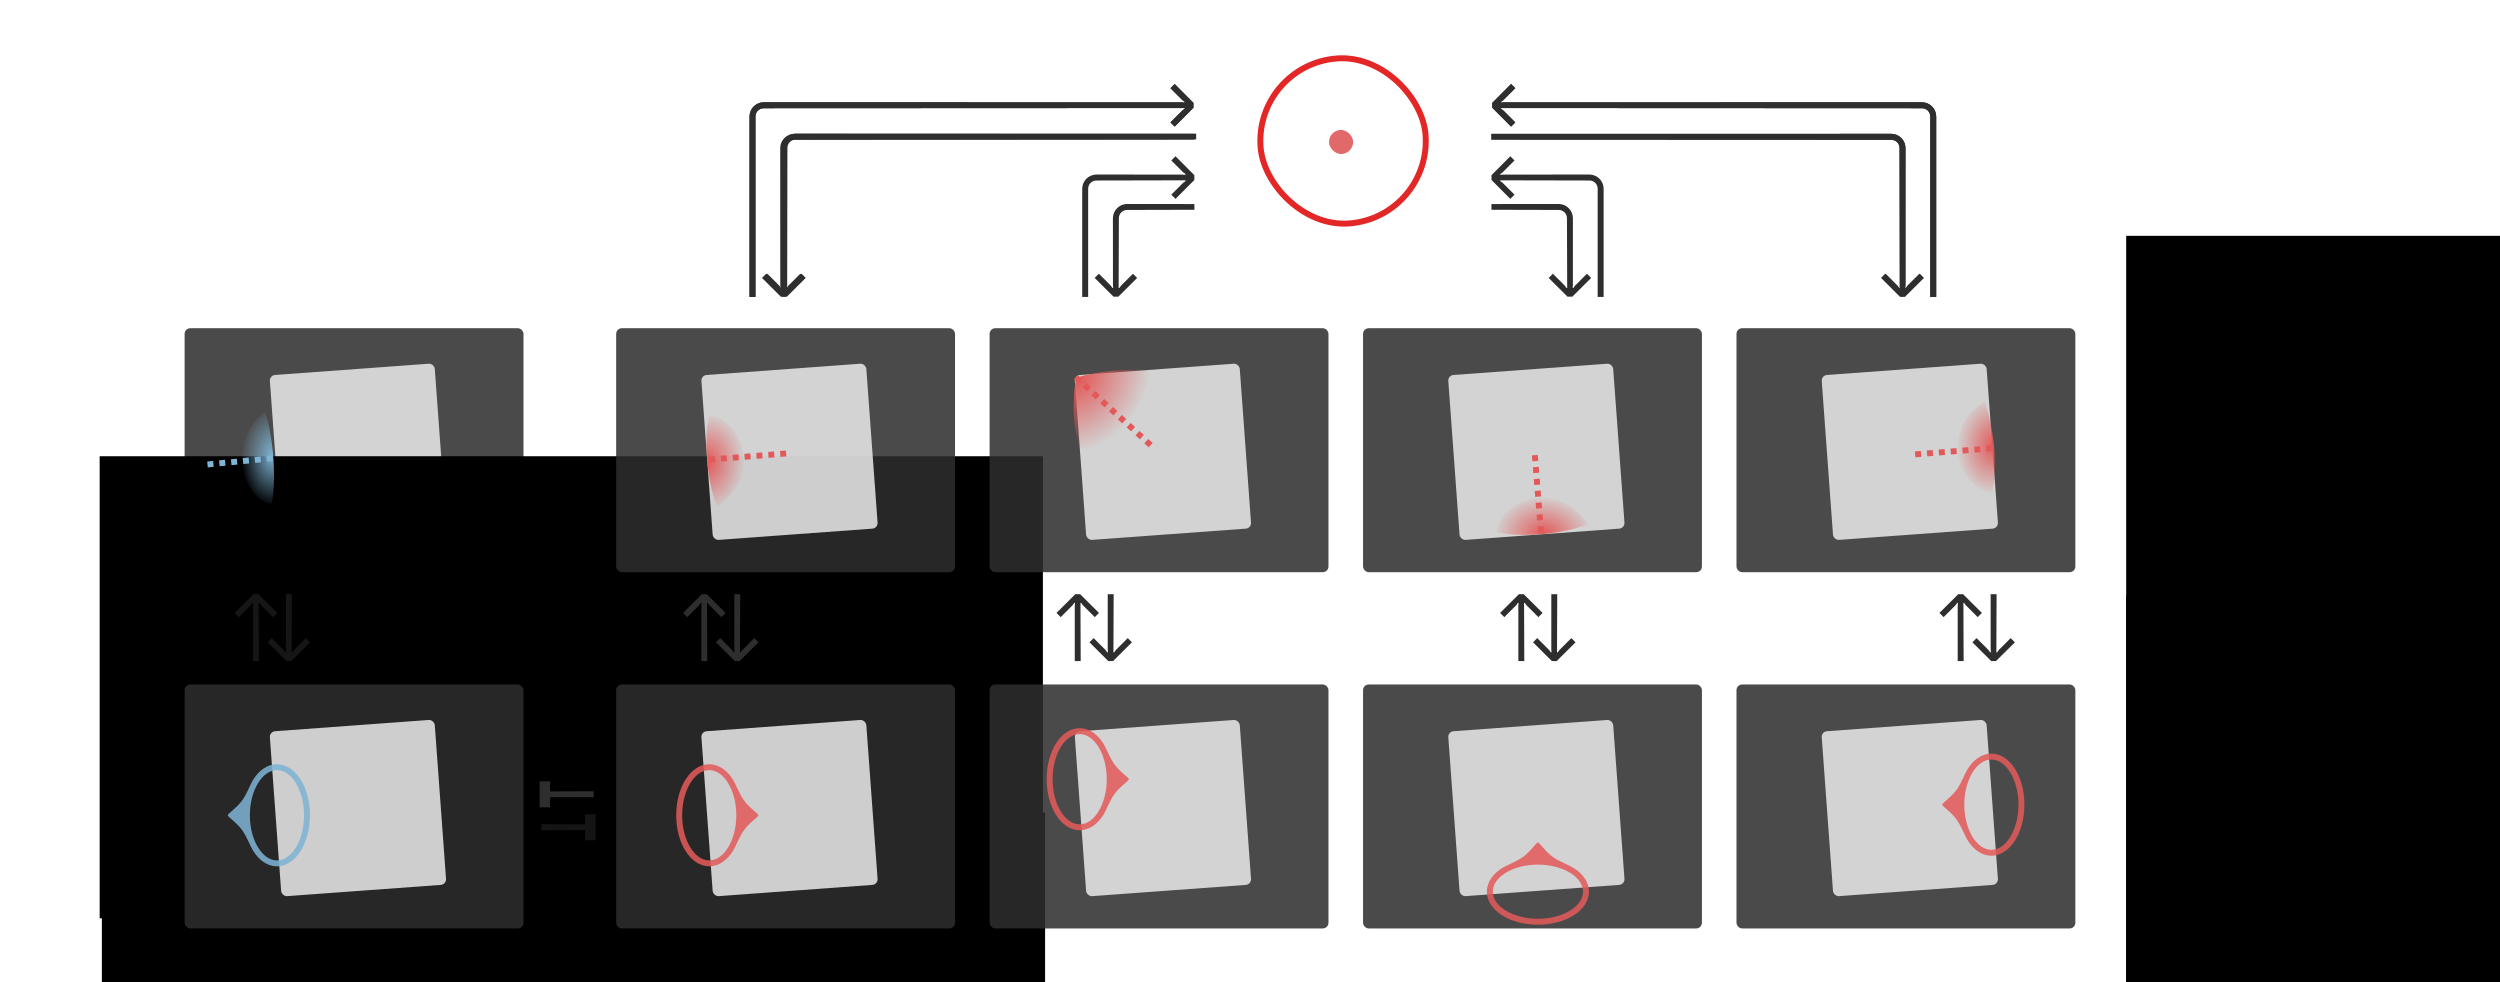 <?xml version="1.0" encoding="UTF-8" standalone="no"?>
<svg
   xmlns:dc="http://purl.org/dc/elements/1.1/"
   xmlns:cc="http://creativecommons.org/ns#"
   xmlns:rdf="http://www.w3.org/1999/02/22-rdf-syntax-ns#"
   xmlns:svg="http://www.w3.org/2000/svg"
   xmlns="http://www.w3.org/2000/svg"
   xmlns:xlink="http://www.w3.org/1999/xlink"
   xmlns:sodipodi="http://sodipodi.sourceforge.net/DTD/sodipodi-0.dtd"
   xmlns:inkscape="http://www.inkscape.org/namespaces/inkscape"
   inkscape:version="1.0rc1 (09960d6, 2020-04-09)"
   inkscape:export-ydpi="199.95"
   inkscape:export-xdpi="199.95"
   inkscape:export-filename="/home/sebastian/projects/YinYangFit/docs/img/bg_feedback_2.png"
   sodipodi:docname="bg_feedback_2.svg"
   id="svg6761"
   version="1.1"
   viewBox="0 0 222.25 87.313"
   height="330"
   width="840">
  <sodipodi:namedview
     inkscape:document-rotation="0"
     inkscape:guide-bbox="true"
     showguides="true"
     inkscape:snap-global="false"
     inkscape:window-maximized="1"
     inkscape:window-y="19"
     inkscape:window-x="0"
     inkscape:window-height="1401"
     inkscape:window-width="2560"
     units="px"
     showgrid="false"
     inkscape:current-layer="layer1"
     inkscape:document-units="mm"
     inkscape:cy="159.73795"
     inkscape:cx="333.13482"
     inkscape:zoom="1.979899"
     inkscape:pageshadow="2"
     inkscape:pageopacity="0.0"
     borderopacity="1.0"
     bordercolor="#666666"
     pagecolor="#ffffff"
     id="base" />
  <defs
     id="defs6755">
    <marker
       inkscape:stockid="EmptyDiamondSend"
       orient="auto"
       refY="0"
       refX="0"
       id="EmptyDiamondSend"
       style="overflow:visible"
       inkscape:isstock="true">
      <path
         inkscape:connector-curvature="0"
         id="path7867"
         d="M 0,-7.071 -7.071,0 0,7.071 7.071,0 Z"
         style="fill:#ffffff;fill-rule:evenodd;stroke:#e35959;stroke-width:1pt;stroke-opacity:1"
         transform="matrix(0.2,0,0,0.2,-1.2,0)" />
    </marker>
    <linearGradient
       inkscape:collect="always"
       id="linearGradient7675">
      <stop
         style="stop-color:#e35959;stop-opacity:1;"
         offset="0"
         id="stop7671" />
      <stop
         style="stop-color:#e35959;stop-opacity:0;"
         offset="1"
         id="stop7673" />
    </linearGradient>
    <radialGradient
       inkscape:collect="always"
       xlink:href="#linearGradient7675"
       id="radialGradient7679-6"
       cx="75.604"
       cy="236.526"
       fx="75.604"
       fy="236.526"
       r="3.131"
       gradientTransform="matrix(1.724,-0.1,0.234,-1.725,-155.001,633.021)"
       gradientUnits="userSpaceOnUse" />
    <radialGradient
       inkscape:collect="always"
       xlink:href="#linearGradient7675"
       id="radialGradient7679-7"
       cx="76.855"
       cy="234.644"
       fx="76.855"
       fy="234.644"
       r="3.131"
       gradientTransform="matrix(0.902,1.134,-0.818,1.047,215.054,-106.087)"
       gradientUnits="userSpaceOnUse" />
    <radialGradient
       inkscape:collect="always"
       xlink:href="#linearGradient7675"
       id="radialGradient7679-6-6"
       cx="75.604"
       cy="236.526"
       fx="75.604"
       fy="236.526"
       r="3.131"
       gradientTransform="matrix(1.724,-0.1,0.234,-1.725,-155.001,633.021)"
       gradientUnits="userSpaceOnUse" />
    <radialGradient
       inkscape:collect="always"
       xlink:href="#linearGradient7675"
       id="radialGradient7679-6-6-0"
       cx="75.604"
       cy="236.526"
       fx="75.604"
       fy="236.526"
       r="3.131"
       gradientTransform="matrix(1.724,-0.1,0.234,-1.725,-155.001,633.021)"
       gradientUnits="userSpaceOnUse" />
    <radialGradient
       inkscape:collect="always"
       xlink:href="#linearGradient7675"
       id="radialGradient8061-3"
       gradientUnits="userSpaceOnUse"
       gradientTransform="matrix(0.682,1.134,-1.022,1.047,216.398,-69.75)"
       cx="76.855"
       cy="234.644"
       fx="76.855"
       fy="234.644"
       r="3.131" />
    <radialGradient
       inkscape:collect="always"
       xlink:href="#linearGradient7675"
       id="radialGradient7679-6-3"
       cx="75.604"
       cy="236.526"
       fx="75.604"
       fy="236.526"
       r="3.131"
       gradientTransform="matrix(1.724,-0.1,0.234,-1.725,-155.001,633.021)"
       gradientUnits="userSpaceOnUse" />
    <radialGradient
       inkscape:collect="always"
       xlink:href="#linearGradient7675"
       id="radialGradient8061-3-5"
       gradientUnits="userSpaceOnUse"
       gradientTransform="matrix(0.682,1.134,-1.022,1.047,216.398,-69.75)"
       cx="76.855"
       cy="234.644"
       fx="76.855"
       fy="234.644"
       r="3.131" />
    <radialGradient
       inkscape:collect="always"
       xlink:href="#linearGradient7675"
       id="radialGradient8061-1"
       gradientUnits="userSpaceOnUse"
       gradientTransform="matrix(0.682,1.134,-1.022,1.047,216.398,-69.75)"
       cx="76.855"
       cy="234.644"
       fx="76.855"
       fy="234.644"
       r="3.131" />
    <radialGradient
       inkscape:collect="always"
       xlink:href="#linearGradient7675"
       id="radialGradient8061-4"
       gradientUnits="userSpaceOnUse"
       gradientTransform="matrix(0.682,1.134,-1.022,1.047,216.398,-69.75)"
       cx="76.855"
       cy="234.644"
       fx="76.855"
       fy="234.644"
       r="3.131" />
    <filter
       inkscape:collect="always"
       style="color-interpolation-filters:sRGB"
       id="filter8426-3"
       x="-0.101"
       width="1.202"
       y="-0.043"
       height="1.087">
      <feGaussianBlur
         inkscape:collect="always"
         stdDeviation="0.162"
         id="feGaussianBlur8428-5" />
    </filter>
    <radialGradient
       inkscape:collect="always"
       xlink:href="#linearGradient15099"
       id="radialGradient15101"
       gradientUnits="userSpaceOnUse"
       gradientTransform="matrix(0.682,1.134,-1.022,1.047,216.398,-69.75)"
       cx="76.855"
       cy="234.644"
       fx="76.855"
       fy="234.644"
       r="3.131" />
    <linearGradient
       id="linearGradient15099"
       inkscape:collect="always">
      <stop
         id="stop15095"
         offset="0"
         style="stop-color:#7eb4d4;stop-opacity:1" />
      <stop
         id="stop15097"
         offset="1"
         style="stop-color:#7eb4d4;stop-opacity:0" />
    </linearGradient>
    <filter
       inkscape:collect="always"
       style="color-interpolation-filters:sRGB"
       id="filter8426-8-8-8"
       x="-0.101"
       width="1.202"
       y="-0.043"
       height="1.087">
      <feGaussianBlur
         inkscape:collect="always"
         stdDeviation="0.162"
         id="feGaussianBlur8428-1-0-5" />
    </filter>
    <radialGradient
       inkscape:collect="always"
       xlink:href="#linearGradient7675-833"
       id="radialGradient7679-6-847"
       cx="75.604"
       cy="236.526"
       fx="75.604"
       fy="236.526"
       r="3.131"
       gradientTransform="matrix(1.724,-0.1,0.234,-1.725,-155.001,633.021)"
       gradientUnits="userSpaceOnUse" />
    <linearGradient
       inkscape:collect="always"
       id="linearGradient7675-833">
      <stop
         style="stop-color:#de5d5d;stop-opacity:1;;opacity:1"
         offset="0"
         id="stop17518" />
      <stop
         style="stop-color:#de5d5d;stop-opacity:0;;opacity:1"
         offset="1"
         id="stop17520" />
    </linearGradient>
    <radialGradient
       inkscape:collect="always"
       xlink:href="#linearGradient7675-555"
       id="radialGradient7679-6-6-0-253"
       cx="75.604"
       cy="236.526"
       fx="75.604"
       fy="236.526"
       r="3.131"
       gradientTransform="matrix(1.724,-0.1,0.234,-1.725,-155.001,633.021)"
       gradientUnits="userSpaceOnUse" />
    <linearGradient
       inkscape:collect="always"
       id="linearGradient7675-555">
      <stop
         style="stop-color:#de5d5d;stop-opacity:1;;opacity:1"
         offset="0"
         id="stop17524" />
      <stop
         style="stop-color:#de5d5d;stop-opacity:0;;opacity:1"
         offset="1"
         id="stop17526" />
    </linearGradient>
    <radialGradient
       inkscape:collect="always"
       xlink:href="#linearGradient7675-81"
       id="radialGradient8061-3-5-331"
       gradientUnits="userSpaceOnUse"
       gradientTransform="matrix(0.682,1.134,-1.022,1.047,216.398,-69.75)"
       cx="76.855"
       cy="234.644"
       fx="76.855"
       fy="234.644"
       r="3.131" />
    <linearGradient
       inkscape:collect="always"
       id="linearGradient7675-81">
      <stop
         style="stop-color:#de5d5d;stop-opacity:1;;opacity:1"
         offset="0"
         id="stop17530" />
      <stop
         style="stop-color:#de5d5d;stop-opacity:0;;opacity:1"
         offset="1"
         id="stop17532" />
    </linearGradient>
    <radialGradient
       inkscape:collect="always"
       xlink:href="#linearGradient7675-486"
       id="radialGradient7679-6-3-439"
       cx="75.604"
       cy="236.526"
       fx="75.604"
       fy="236.526"
       r="3.131"
       gradientTransform="matrix(1.724,-0.1,0.234,-1.725,-155.001,633.021)"
       gradientUnits="userSpaceOnUse" />
    <linearGradient
       inkscape:collect="always"
       id="linearGradient7675-486">
      <stop
         style="stop-color:#de5d5d;stop-opacity:1;;opacity:1"
         offset="0"
         id="stop17536" />
      <stop
         style="stop-color:#de5d5d;stop-opacity:0;;opacity:1"
         offset="1"
         id="stop17538" />
    </linearGradient>
    <radialGradient
       inkscape:collect="always"
       xlink:href="#linearGradient7675-405"
       id="radialGradient8061-3-330"
       gradientUnits="userSpaceOnUse"
       gradientTransform="matrix(0.682,1.134,-1.022,1.047,216.398,-69.75)"
       cx="76.855"
       cy="234.644"
       fx="76.855"
       fy="234.644"
       r="3.131" />
    <linearGradient
       inkscape:collect="always"
       id="linearGradient7675-405">
      <stop
         style="stop-color:#de5d5d;stop-opacity:1;;opacity:1"
         offset="0"
         id="stop17542" />
      <stop
         style="stop-color:#de5d5d;stop-opacity:0;;opacity:1"
         offset="1"
         id="stop17544" />
    </linearGradient>
    <radialGradient
       inkscape:collect="always"
       xlink:href="#linearGradient7675-969"
       id="radialGradient8061-1-368"
       gradientUnits="userSpaceOnUse"
       gradientTransform="matrix(0.682,1.134,-1.022,1.047,216.398,-69.75)"
       cx="76.855"
       cy="234.644"
       fx="76.855"
       fy="234.644"
       r="3.131" />
    <linearGradient
       inkscape:collect="always"
       id="linearGradient7675-969">
      <stop
         style="stop-color:#de5d5d;stop-opacity:1;;opacity:1"
         offset="0"
         id="stop17548" />
      <stop
         style="stop-color:#de5d5d;stop-opacity:0;;opacity:1"
         offset="1"
         id="stop17550" />
    </linearGradient>
    <radialGradient
       inkscape:collect="always"
       xlink:href="#linearGradient7675-223"
       id="radialGradient7679-6-6-657"
       cx="75.604"
       cy="236.526"
       fx="75.604"
       fy="236.526"
       r="3.131"
       gradientTransform="matrix(1.724,-0.1,0.234,-1.725,-155.001,633.021)"
       gradientUnits="userSpaceOnUse" />
    <linearGradient
       inkscape:collect="always"
       id="linearGradient7675-223">
      <stop
         style="stop-color:#de5d5d;stop-opacity:1;;opacity:1"
         offset="0"
         id="stop17554" />
      <stop
         style="stop-color:#de5d5d;stop-opacity:0;;opacity:1"
         offset="1"
         id="stop17556" />
    </linearGradient>
    <radialGradient
       inkscape:collect="always"
       xlink:href="#linearGradient7675-833-182"
       id="radialGradient7679-6-847-608"
       cx="75.604"
       cy="236.526"
       fx="75.604"
       fy="236.526"
       r="3.131"
       gradientTransform="matrix(1.724,-0.1,0.234,-1.725,-155.001,633.021)"
       gradientUnits="userSpaceOnUse" />
    <linearGradient
       inkscape:collect="always"
       id="linearGradient7675-833-182">
      <stop
         style="stop-color:#d96161;stop-opacity:1;;opacity:1"
         offset="0"
         id="stop17817" />
      <stop
         style="stop-color:#d96161;stop-opacity:0;;opacity:1"
         offset="1"
         id="stop17819" />
    </linearGradient>
    <radialGradient
       inkscape:collect="always"
       xlink:href="#linearGradient7675-555-483"
       id="radialGradient7679-6-6-0-253-459"
       cx="75.604"
       cy="236.526"
       fx="75.604"
       fy="236.526"
       r="3.131"
       gradientTransform="matrix(1.724,-0.1,0.234,-1.725,-155.001,633.021)"
       gradientUnits="userSpaceOnUse" />
    <linearGradient
       inkscape:collect="always"
       id="linearGradient7675-555-483">
      <stop
         style="stop-color:#d96161;stop-opacity:1;;opacity:1"
         offset="0"
         id="stop17823" />
      <stop
         style="stop-color:#d96161;stop-opacity:0;;opacity:1"
         offset="1"
         id="stop17825" />
    </linearGradient>
    <radialGradient
       inkscape:collect="always"
       xlink:href="#linearGradient7675-81-977"
       id="radialGradient8061-3-5-331-450"
       gradientUnits="userSpaceOnUse"
       gradientTransform="matrix(0.682,1.134,-1.022,1.047,216.398,-69.75)"
       cx="76.855"
       cy="234.644"
       fx="76.855"
       fy="234.644"
       r="3.131" />
    <linearGradient
       inkscape:collect="always"
       id="linearGradient7675-81-977">
      <stop
         style="stop-color:#d96161;stop-opacity:1;;opacity:1"
         offset="0"
         id="stop17829" />
      <stop
         style="stop-color:#d96161;stop-opacity:0;;opacity:1"
         offset="1"
         id="stop17831" />
    </linearGradient>
    <radialGradient
       inkscape:collect="always"
       xlink:href="#linearGradient7675-486-182"
       id="radialGradient7679-6-3-439-325"
       cx="75.604"
       cy="236.526"
       fx="75.604"
       fy="236.526"
       r="3.131"
       gradientTransform="matrix(1.724,-0.1,0.234,-1.725,-155.001,633.021)"
       gradientUnits="userSpaceOnUse" />
    <linearGradient
       inkscape:collect="always"
       id="linearGradient7675-486-182">
      <stop
         style="stop-color:#d96161;stop-opacity:1;;opacity:1"
         offset="0"
         id="stop17835" />
      <stop
         style="stop-color:#d96161;stop-opacity:0;;opacity:1"
         offset="1"
         id="stop17837" />
    </linearGradient>
    <radialGradient
       inkscape:collect="always"
       xlink:href="#linearGradient7675-405-85"
       id="radialGradient8061-3-330-839"
       gradientUnits="userSpaceOnUse"
       gradientTransform="matrix(0.682,1.134,-1.022,1.047,216.398,-69.75)"
       cx="76.855"
       cy="234.644"
       fx="76.855"
       fy="234.644"
       r="3.131" />
    <linearGradient
       inkscape:collect="always"
       id="linearGradient7675-405-85">
      <stop
         style="stop-color:#d96161;stop-opacity:1;;opacity:1"
         offset="0"
         id="stop17841" />
      <stop
         style="stop-color:#d96161;stop-opacity:0;;opacity:1"
         offset="1"
         id="stop17843" />
    </linearGradient>
    <radialGradient
       inkscape:collect="always"
       xlink:href="#linearGradient7675-969-449"
       id="radialGradient8061-1-368-402"
       gradientUnits="userSpaceOnUse"
       gradientTransform="matrix(0.682,1.134,-1.022,1.047,216.398,-69.75)"
       cx="76.855"
       cy="234.644"
       fx="76.855"
       fy="234.644"
       r="3.131" />
    <linearGradient
       inkscape:collect="always"
       id="linearGradient7675-969-449">
      <stop
         style="stop-color:#d96161;stop-opacity:1;;opacity:1"
         offset="0"
         id="stop17847" />
      <stop
         style="stop-color:#d96161;stop-opacity:0;;opacity:1"
         offset="1"
         id="stop17849" />
    </linearGradient>
    <radialGradient
       inkscape:collect="always"
       xlink:href="#linearGradient7675-223-747"
       id="radialGradient7679-6-6-657-66"
       cx="75.604"
       cy="236.526"
       fx="75.604"
       fy="236.526"
       r="3.131"
       gradientTransform="matrix(1.724,-0.1,0.234,-1.725,-155.001,633.021)"
       gradientUnits="userSpaceOnUse" />
    <linearGradient
       inkscape:collect="always"
       id="linearGradient7675-223-747">
      <stop
         style="stop-color:#d96161;stop-opacity:1;;opacity:1"
         offset="0"
         id="stop17853" />
      <stop
         style="stop-color:#d96161;stop-opacity:0;;opacity:1"
         offset="1"
         id="stop17855" />
    </linearGradient>
    <radialGradient
       inkscape:collect="always"
       xlink:href="#linearGradient7675-833-182-770"
       id="radialGradient7679-6-847-608-719"
       cx="75.604"
       cy="236.526"
       fx="75.604"
       fy="236.526"
       r="3.131"
       gradientTransform="matrix(1.724,-0.1,0.234,-1.725,-155.001,633.021)"
       gradientUnits="userSpaceOnUse" />
    <linearGradient
       inkscape:collect="always"
       id="linearGradient7675-833-182-770">
      <stop
         style="stop-color:#d46565;stop-opacity:1;;opacity:1"
         offset="0"
         id="stop18171" />
      <stop
         style="stop-color:#d46565;stop-opacity:0;;opacity:1"
         offset="1"
         id="stop18173" />
    </linearGradient>
    <radialGradient
       inkscape:collect="always"
       xlink:href="#linearGradient7675-555-483-375"
       id="radialGradient7679-6-6-0-253-459-645"
       cx="75.604"
       cy="236.526"
       fx="75.604"
       fy="236.526"
       r="3.131"
       gradientTransform="matrix(1.724,-0.1,0.234,-1.725,-155.001,633.021)"
       gradientUnits="userSpaceOnUse" />
    <linearGradient
       inkscape:collect="always"
       id="linearGradient7675-555-483-375">
      <stop
         style="stop-color:#d46565;stop-opacity:1;;opacity:1"
         offset="0"
         id="stop18177" />
      <stop
         style="stop-color:#d46565;stop-opacity:0;;opacity:1"
         offset="1"
         id="stop18179" />
    </linearGradient>
    <radialGradient
       inkscape:collect="always"
       xlink:href="#linearGradient7675-81-977-927"
       id="radialGradient8061-3-5-331-450-852"
       gradientUnits="userSpaceOnUse"
       gradientTransform="matrix(0.682,1.134,-1.022,1.047,216.398,-69.75)"
       cx="76.855"
       cy="234.644"
       fx="76.855"
       fy="234.644"
       r="3.131" />
    <linearGradient
       inkscape:collect="always"
       id="linearGradient7675-81-977-927">
      <stop
         style="stop-color:#d46565;stop-opacity:1;;opacity:1"
         offset="0"
         id="stop18183" />
      <stop
         style="stop-color:#d46565;stop-opacity:0;;opacity:1"
         offset="1"
         id="stop18185" />
    </linearGradient>
    <radialGradient
       inkscape:collect="always"
       xlink:href="#linearGradient7675-486-182-559"
       id="radialGradient7679-6-3-439-325-94"
       cx="75.604"
       cy="236.526"
       fx="75.604"
       fy="236.526"
       r="3.131"
       gradientTransform="matrix(1.724,-0.1,0.234,-1.725,-155.001,633.021)"
       gradientUnits="userSpaceOnUse" />
    <linearGradient
       inkscape:collect="always"
       id="linearGradient7675-486-182-559">
      <stop
         style="stop-color:#d46565;stop-opacity:1;;opacity:1"
         offset="0"
         id="stop18189" />
      <stop
         style="stop-color:#d46565;stop-opacity:0;;opacity:1"
         offset="1"
         id="stop18191" />
    </linearGradient>
    <radialGradient
       inkscape:collect="always"
       xlink:href="#linearGradient7675-405-85-888"
       id="radialGradient8061-3-330-839-358"
       gradientUnits="userSpaceOnUse"
       gradientTransform="matrix(0.682,1.134,-1.022,1.047,216.398,-69.75)"
       cx="76.855"
       cy="234.644"
       fx="76.855"
       fy="234.644"
       r="3.131" />
    <linearGradient
       inkscape:collect="always"
       id="linearGradient7675-405-85-888">
      <stop
         style="stop-color:#d46565;stop-opacity:1;;opacity:1"
         offset="0"
         id="stop18195" />
      <stop
         style="stop-color:#d46565;stop-opacity:0;;opacity:1"
         offset="1"
         id="stop18197" />
    </linearGradient>
    <radialGradient
       inkscape:collect="always"
       xlink:href="#linearGradient7675-223-747-260"
       id="radialGradient7679-6-6-657-66-662"
       cx="75.604"
       cy="236.526"
       fx="75.604"
       fy="236.526"
       r="3.131"
       gradientTransform="matrix(1.724,-0.1,0.234,-1.725,-155.001,633.021)"
       gradientUnits="userSpaceOnUse" />
    <linearGradient
       inkscape:collect="always"
       id="linearGradient7675-223-747-260">
      <stop
         style="stop-color:#d46565;stop-opacity:1;;opacity:1"
         offset="0"
         id="stop18201" />
      <stop
         style="stop-color:#d46565;stop-opacity:0;;opacity:1"
         offset="1"
         id="stop18203" />
    </linearGradient>
    <radialGradient
       inkscape:collect="always"
       xlink:href="#linearGradient7675-833-182-770-527"
       id="radialGradient7679-6-847-608-719-965"
       cx="75.604"
       cy="236.526"
       fx="75.604"
       fy="236.526"
       r="3.131"
       gradientTransform="matrix(1.724,-0.1,0.234,-1.725,-155.001,633.021)"
       gradientUnits="userSpaceOnUse" />
    <linearGradient
       inkscape:collect="always"
       id="linearGradient7675-833-182-770-527">
      <stop
         style="stop-color:#cf6969;stop-opacity:1;;opacity:1"
         offset="0"
         id="stop18567" />
      <stop
         style="stop-color:#cf6969;stop-opacity:0;;opacity:1"
         offset="1"
         id="stop18569" />
    </linearGradient>
    <radialGradient
       inkscape:collect="always"
       xlink:href="#linearGradient7675-555-483-375-330"
       id="radialGradient7679-6-6-0-253-459-645-64"
       cx="75.604"
       cy="236.526"
       fx="75.604"
       fy="236.526"
       r="3.131"
       gradientTransform="matrix(1.724,-0.1,0.234,-1.725,-155.001,633.021)"
       gradientUnits="userSpaceOnUse" />
    <linearGradient
       inkscape:collect="always"
       id="linearGradient7675-555-483-375-330">
      <stop
         style="stop-color:#cf6969;stop-opacity:1;;opacity:1"
         offset="0"
         id="stop18573" />
      <stop
         style="stop-color:#cf6969;stop-opacity:0;;opacity:1"
         offset="1"
         id="stop18575" />
    </linearGradient>
    <radialGradient
       inkscape:collect="always"
       xlink:href="#linearGradient7675-81-977-927-640"
       id="radialGradient8061-3-5-331-450-852-213"
       gradientUnits="userSpaceOnUse"
       gradientTransform="matrix(0.682,1.134,-1.022,1.047,216.398,-69.75)"
       cx="76.855"
       cy="234.644"
       fx="76.855"
       fy="234.644"
       r="3.131" />
    <linearGradient
       inkscape:collect="always"
       id="linearGradient7675-81-977-927-640">
      <stop
         style="stop-color:#cf6969;stop-opacity:1;;opacity:1"
         offset="0"
         id="stop18579" />
      <stop
         style="stop-color:#cf6969;stop-opacity:0;;opacity:1"
         offset="1"
         id="stop18581" />
    </linearGradient>
    <radialGradient
       inkscape:collect="always"
       xlink:href="#linearGradient7675-486-182-559-524"
       id="radialGradient7679-6-3-439-325-94-362"
       cx="75.604"
       cy="236.526"
       fx="75.604"
       fy="236.526"
       r="3.131"
       gradientTransform="matrix(1.724,-0.1,0.234,-1.725,-155.001,633.021)"
       gradientUnits="userSpaceOnUse" />
    <linearGradient
       inkscape:collect="always"
       id="linearGradient7675-486-182-559-524">
      <stop
         style="stop-color:#cf6969;stop-opacity:1;;opacity:1"
         offset="0"
         id="stop18585" />
      <stop
         style="stop-color:#cf6969;stop-opacity:0;;opacity:1"
         offset="1"
         id="stop18587" />
    </linearGradient>
    <radialGradient
       inkscape:collect="always"
       xlink:href="#linearGradient7675-405-85-888-993"
       id="radialGradient8061-3-330-839-358-763"
       gradientUnits="userSpaceOnUse"
       gradientTransform="matrix(0.682,1.134,-1.022,1.047,216.398,-69.75)"
       cx="76.855"
       cy="234.644"
       fx="76.855"
       fy="234.644"
       r="3.131" />
    <linearGradient
       inkscape:collect="always"
       id="linearGradient7675-405-85-888-993">
      <stop
         style="stop-color:#cf6969;stop-opacity:1;;opacity:1"
         offset="0"
         id="stop18591" />
      <stop
         style="stop-color:#cf6969;stop-opacity:0;;opacity:1"
         offset="1"
         id="stop18593" />
    </linearGradient>
    <radialGradient
       inkscape:collect="always"
       xlink:href="#linearGradient7675-969-449-634"
       id="radialGradient8061-1-368-402-94"
       gradientUnits="userSpaceOnUse"
       gradientTransform="matrix(0.682,1.134,-1.022,1.047,216.398,-69.75)"
       cx="76.855"
       cy="234.644"
       fx="76.855"
       fy="234.644"
       r="3.131" />
    <linearGradient
       inkscape:collect="always"
       id="linearGradient7675-969-449-634">
      <stop
         style="stop-color:#d46565;stop-opacity:1;;opacity:1"
         offset="0"
         id="stop18597" />
      <stop
         style="stop-color:#d46565;stop-opacity:0;;opacity:1"
         offset="1"
         id="stop18599" />
    </linearGradient>
    <radialGradient
       inkscape:collect="always"
       xlink:href="#linearGradient7675-223-747-260-650"
       id="radialGradient7679-6-6-657-66-662-901"
       cx="75.604"
       cy="236.526"
       fx="75.604"
       fy="236.526"
       r="3.131"
       gradientTransform="matrix(1.724,-0.1,0.234,-1.725,-155.001,633.021)"
       gradientUnits="userSpaceOnUse" />
    <linearGradient
       inkscape:collect="always"
       id="linearGradient7675-223-747-260-650">
      <stop
         style="stop-color:#cf6969;stop-opacity:1;;opacity:1"
         offset="0"
         id="stop18603" />
      <stop
         style="stop-color:#cf6969;stop-opacity:0;;opacity:1"
         offset="1"
         id="stop18605" />
    </linearGradient>
    <radialGradient
       inkscape:collect="always"
       xlink:href="#linearGradient7675"
       id="radialGradient8061-4-9-5"
       gradientUnits="userSpaceOnUse"
       gradientTransform="matrix(0.682,1.134,-1.022,1.047,216.398,-69.75)"
       cx="76.855"
       cy="234.644"
       fx="76.855"
       fy="234.644"
       r="3.131" />
    <filter
       inkscape:collect="always"
       style="color-interpolation-filters:sRGB"
       id="filter8426-3-9-4"
       x="-0.101"
       width="1.202"
       y="-0.043"
       height="1.087">
      <feGaussianBlur
         inkscape:collect="always"
         stdDeviation="0.162"
         id="feGaussianBlur8428-5-6-9" />
    </filter>
    <radialGradient
       inkscape:collect="always"
       xlink:href="#linearGradient7675"
       id="radialGradient8061-4-9-5-2"
       gradientUnits="userSpaceOnUse"
       gradientTransform="matrix(0.682,1.134,-1.022,1.047,216.398,-69.75)"
       cx="76.855"
       cy="234.644"
       fx="76.855"
       fy="234.644"
       r="3.131" />
    <filter
       inkscape:collect="always"
       style="color-interpolation-filters:sRGB"
       id="filter8426-3-9-4-8"
       x="-0.101"
       width="1.202"
       y="-0.043"
       height="1.087">
      <feGaussianBlur
         inkscape:collect="always"
         stdDeviation="0.162"
         id="feGaussianBlur8428-5-6-9-0" />
    </filter>
    <radialGradient
       gradientUnits="userSpaceOnUse"
       gradientTransform="matrix(1.724,-0.1,0.234,-1.725,-155.001,633.021)"
       r="3.131"
       fy="236.526"
       fx="75.604"
       cy="236.526"
       cx="75.604"
       id="radialGradient7679-6-0"
       xlink:href="#linearGradient7675"
       inkscape:collect="always" />
    <filter
       height="1.133"
       y="-0.067"
       width="1.123"
       x="-0.061"
       id="filter8430-3"
       style="color-interpolation-filters:sRGB"
       inkscape:collect="always">
      <feGaussianBlur
         id="feGaussianBlur8432-0"
         stdDeviation="0.162"
         inkscape:collect="always" />
    </filter>
    <filter
       height="1.213"
       y="-0.107"
       width="1.213"
       x="-0.107"
       id="filter11763-4"
       style="color-interpolation-filters:sRGB"
       inkscape:collect="always">
      <feGaussianBlur
         id="feGaussianBlur11765-5"
         stdDeviation="0.725"
         inkscape:collect="always" />
    </filter>
    <filter
       inkscape:collect="always"
       style="color-interpolation-filters:sRGB"
       id="filter11763-4-7"
       x="-0.469"
       width="1.938"
       y="-0.469"
       height="1.938">
      <feGaussianBlur
         inkscape:collect="always"
         stdDeviation="3.19"
         id="feGaussianBlur11765-5-0" />
    </filter>
  </defs>
  <g
     inkscape:label="Layer 1"
     inkscape:groupmode="layer"
     id="layer1"
     transform="translate(0,-209.687)">
    <rect
       style="opacity:0.862;fill:#2e2e2e;fill-opacity:1;stroke:none;stroke-width:0.529;stroke-linecap:round;stroke-linejoin:round;stroke-miterlimit:4;stroke-dasharray:none;stroke-dashoffset:0;stroke-opacity:1;paint-order:normal"
       id="rect5767-0-0-3"
       width="30.125"
       height="21.686"
       x="16.412"
       y="238.867"
       ry="0.5"
       rx="0.5" />
    <rect
       style="opacity:0.862;fill:#e9e9e9;fill-opacity:1;stroke:none;stroke-width:0.529;stroke-linecap:round;stroke-linejoin:round;stroke-miterlimit:4;stroke-dasharray:none;stroke-dashoffset:0;stroke-opacity:1;paint-order:normal"
       id="rect5894-6-6-0"
       width="14.7"
       height="14.7"
       x="6.153"
       y="244.158"
       ry="0.5"
       rx="0.5"
       transform="rotate(-4.185)" />
    <flowRoot
       xml:space="preserve"
       id="flowRoot7614"
       style="font-style:normal;font-weight:normal;font-size:40px;line-height:1.25;font-family:sans-serif;letter-spacing:0px;word-spacing:0px;fill:#000000;fill-opacity:1;stroke:none"
       transform="matrix(0.265,0,0,0.265,-91.456,220.212)"><flowRegion
         id="flowRegion7616"><rect
           id="rect7618"
           width="316.429"
           height="155"
           x="379.286"
           y="232.857" /></flowRegion><flowPara
         id="flowPara7620"
         style="font-style:normal;font-variant:normal;font-weight:normal;font-stretch:normal;font-size:16px;font-family:'Space Grotesk';-inkscape-font-specification:'Space Grotesk'">V2</flowPara></flowRoot>
    <flowRoot
       xml:space="preserve"
       id="flowRoot7614-2"
       style="font-style:normal;font-weight:normal;font-size:40px;line-height:1.25;font-family:sans-serif;letter-spacing:0px;word-spacing:0px;fill:#000000;fill-opacity:1;stroke:none"
       transform="matrix(0.265,0,0,0.265,-91.651,188.54)"><flowRegion
         id="flowRegion7616-6"><rect
           id="rect7618-0"
           width="316.429"
           height="155"
           x="379.286"
           y="232.857" /></flowRegion><flowPara
         id="flowPara7620-1"
         style="font-style:normal;font-variant:normal;font-weight:normal;font-stretch:normal;font-size:16px;font-family:'Space Grotesk';-inkscape-font-specification:'Space Grotesk'">V4</flowPara></flowRoot>
    <rect
       style="opacity:0.862;fill:#2e2e2e;fill-opacity:1;stroke:none;stroke-width:0.529;stroke-linecap:round;stroke-linejoin:round;stroke-miterlimit:4;stroke-dasharray:none;stroke-dashoffset:0;stroke-opacity:1;paint-order:normal"
       id="rect5767-0-0"
       width="30.125"
       height="21.686"
       x="16.412"
       y="270.539"
       ry="0.5"
       rx="0.5" />
    <rect
       style="opacity:0.862;fill:#e9e9e9;fill-opacity:1;stroke:none;stroke-width:0.529;stroke-linecap:round;stroke-linejoin:round;stroke-miterlimit:4;stroke-dasharray:none;stroke-dashoffset:0;stroke-opacity:1;paint-order:normal"
       id="rect5894-6-6"
       width="14.7"
       height="14.7"
       x="3.842"
       y="275.745"
       ry="0.5"
       rx="0.5"
       transform="rotate(-4.185)" />
    <flowRoot
       xml:space="preserve"
       id="flowRoot15191"
       style="font-style:normal;font-weight:normal;font-size:40px;line-height:1.25;font-family:sans-serif;letter-spacing:0px;word-spacing:0px;fill:#000000;fill-opacity:1;stroke:none"><flowRegion
         id="flowRegion15193"><rect
           id="rect15195"
           width="60.179"
           height="55.446"
           x="256.071"
           y="363.482" /></flowRegion><flowPara
         id="flowPara15197" /></flowRoot>
    <g
       id="g17477"
       transform="translate(-2.909,21.588)">
      <path
         transform="matrix(-0.75,0.2,-0.169,-0.89,93.411,456.952)"
         inkscape:transform-center-y="5.1440388"
         inkscape:transform-center-x="-3.7946484"
         sodipodi:nodetypes="ccc"
         inkscape:connector-curvature="0"
         id="rect5894-7-6-8-6-2"
         d="m 29.001,267.495 c -0.485,-2.699 0.246,-7.121 1.216,-8.95 2.754,0.798 4.271,6.772 -1.216,8.95 z"
         style="opacity:1;fill:url(#radialGradient15101);fill-opacity:1;stroke:none;stroke-width:0.632;stroke-linecap:round;stroke-linejoin:round;stroke-miterlimit:4;stroke-dasharray:none;stroke-dashoffset:0;stroke-opacity:1;paint-order:normal;filter:url(#filter8426-8-8-8)" />
      <path
         sodipodi:nodetypes="cc"
         inkscape:connector-curvature="0"
         id="path7729-5-2-6-5-2"
         d="m 27.148,228.838 -5.97,0.566"
         style="fill:none;stroke:#7eb4d4;stroke-width:0.529;stroke-linecap:butt;stroke-linejoin:miter;stroke-miterlimit:4;stroke-dasharray:0.529, 0.529;stroke-dashoffset:0;stroke-opacity:1" />
    </g>
    <path
       sodipodi:nodetypes="cccccccccccccccc"
       inkscape:connector-curvature="0"
       id="path1921-0-9-5-4"
       style="font-style:normal;font-variant:normal;font-weight:normal;font-stretch:normal;font-size:16px;line-height:1.25;font-family:'Space Grotesk';-inkscape-font-specification:'Space Grotesk';letter-spacing:0px;word-spacing:0px;opacity:0.498;fill:#2e2e2e;fill-opacity:1;stroke:none;stroke-width:0.265"
       d="m 24.641,264.177 -0.373,0.373 -1.062,-1.062 -0.148,-0.211 -0.063,0.021 0.021,5.159 h -0.528 l 2e-6,-4.898 0.021,-0.26 -0.063,-0.021 -0.148,0.211 -1.062,1.062 -0.373,-0.373 1.674,-1.667 h 0.429 z" />
    <path
       sodipodi:nodetypes="cccccccccccccccc"
       inkscape:connector-curvature="0"
       id="path1921-0-9-5-1-5"
       style="font-style:normal;font-variant:normal;font-weight:normal;font-stretch:normal;font-size:16px;line-height:1.25;font-family:'Space Grotesk';-inkscape-font-specification:'Space Grotesk';letter-spacing:0px;word-spacing:0px;opacity:0.495;fill:#2e2e2e;fill-opacity:1;stroke:none;stroke-width:0.265"
       d="m 27.57,266.789 -0.373,-0.373 -1.062,1.062 -0.148,0.211 -0.063,-0.021 0.021,-5.159 h -0.528 l 2e-6,4.898 0.021,0.26 -0.063,0.021 -0.148,-0.211 -1.062,-1.062 -0.373,0.373 1.674,1.667 h 0.429 z" />
    <rect
       style="opacity:0.862;fill:#2e2e2e;fill-opacity:1;stroke:none;stroke-width:0.529;stroke-linecap:round;stroke-linejoin:round;stroke-miterlimit:4;stroke-dasharray:none;stroke-dashoffset:0;stroke-opacity:1;paint-order:normal"
       id="rect5767-0-4"
       width="30.125"
       height="21.686"
       x="54.777"
       y="238.867"
       ry="0.5"
       rx="0.5" />
    <rect
       style="opacity:0.862;fill:#e9e9e9;fill-opacity:1;stroke:none;stroke-width:0.529;stroke-linecap:round;stroke-linejoin:round;stroke-miterlimit:4;stroke-dasharray:none;stroke-dashoffset:0;stroke-opacity:1;paint-order:normal"
       id="rect5894-6-31"
       width="14.7"
       height="14.7"
       x="44.415"
       y="246.958"
       ry="0.5"
       rx="0.5"
       transform="rotate(-4.185)" />
    <rect
       style="opacity:0.862;fill:#2e2e2e;fill-opacity:1;stroke:none;stroke-width:0.529;stroke-linecap:round;stroke-linejoin:round;stroke-miterlimit:4;stroke-dasharray:none;stroke-dashoffset:0;stroke-opacity:1;paint-order:normal"
       id="rect5767-0"
       width="30.125"
       height="21.686"
       x="54.777"
       y="270.539"
       ry="0.5"
       rx="0.5" />
    <rect
       style="opacity:0.862;fill:#e9e9e9;fill-opacity:1;stroke:none;stroke-width:0.529;stroke-linecap:round;stroke-linejoin:round;stroke-miterlimit:4;stroke-dasharray:none;stroke-dashoffset:0;stroke-opacity:1;paint-order:normal"
       id="rect5894-6"
       width="14.7"
       height="14.7"
       x="42.104"
       y="278.545"
       ry="0.5"
       rx="0.5"
       transform="rotate(-4.185)" />
    <g
       id="g8498-7"
       transform="matrix(0.901,0,0,0.901,52.348,42.21)"
       style="stroke-width:1.11">
      <path
         transform="rotate(-12.67,-121.705,325.293)"
         inkscape:transform-center-y="10.893368"
         inkscape:transform-center-x="-8.387924"
         sodipodi:nodetypes="ccc"
         inkscape:connector-curvature="0"
         id="rect5894-7-6-7"
         d="m 29.001,267.495 c -0.485,-2.699 0.246,-7.121 1.216,-8.95 2.754,0.798 4.271,6.772 -1.216,8.95 z"
         style="opacity:1;fill:url(#radialGradient8061-4);fill-opacity:1;stroke:none;stroke-width:0.587;stroke-linecap:round;stroke-linejoin:round;stroke-miterlimit:4;stroke-dasharray:none;stroke-dashoffset:0;stroke-opacity:1;paint-order:normal;filter:url(#filter8426-3)" />
      <path
         sodipodi:nodetypes="cc"
         inkscape:connector-curvature="0"
         id="path7729-5-2-3"
         d="m 11.859,231.231 7.764,-0.62"
         style="fill:none;stroke:#e35959;stroke-width:0.587;stroke-linecap:butt;stroke-linejoin:miter;stroke-miterlimit:4;stroke-dasharray:0.587, 0.587;stroke-dashoffset:0;stroke-opacity:1" />
    </g>
    <path
       sodipodi:nodetypes="cccccccccccccccc"
       inkscape:connector-curvature="0"
       id="path1921-0-9-5"
       style="font-style:normal;font-variant:normal;font-weight:normal;font-stretch:normal;font-size:16px;line-height:1.25;font-family:'Space Grotesk';-inkscape-font-specification:'Space Grotesk';letter-spacing:0px;word-spacing:0px;fill:#2e2e2e;fill-opacity:1;stroke:none;stroke-width:0.265"
       d="m 64.5,264.177 -0.373,0.373 -1.062,-1.062 -0.148,-0.211 -0.063,0.021 0.021,5.159 h -0.528 l 2e-6,-4.898 0.021,-0.26 -0.063,-0.021 -0.148,0.211 -1.062,1.062 -0.373,-0.373 1.674,-1.667 h 0.429 z" />
    <path
       sodipodi:nodetypes="cccccccccccccccc"
       inkscape:connector-curvature="0"
       id="path1921-0-9-5-1"
       style="font-style:normal;font-variant:normal;font-weight:normal;font-stretch:normal;font-size:16px;line-height:1.25;font-family:'Space Grotesk';-inkscape-font-specification:'Space Grotesk';letter-spacing:0px;word-spacing:0px;fill:#2e2e2e;fill-opacity:1;stroke:none;stroke-width:0.265"
       d="m 67.43,266.789 -0.373,-0.373 -1.062,1.062 -0.148,0.211 -0.063,-0.021 0.021,-5.159 h -0.528 l 2e-6,4.898 0.021,0.26 -0.063,0.021 -0.148,-0.211 -1.062,-1.062 -0.373,0.373 1.674,1.667 h 0.429 z" />
    <path
       sodipodi:nodetypes="scssssssscsscscscscs"
       inkscape:connector-curvature="0"
       id="path5896-7"
       d="m 63.051,277.626 c -0.852,0 -1.6,0.55 -2.115,1.375 -0.516,0.825 -0.822,1.938 -0.822,3.164 0,1.226 0.307,2.339 0.822,3.164 0.516,0.825 1.263,1.377 2.115,1.377 0.852,0 1.598,-0.552 2.113,-1.377 0.249,-0.398 0.516,-1.169 0.951,-1.804 0.468,-0.682 1.312,-1.221 1.312,-1.36 0,-0.14 -0.846,-0.68 -1.315,-1.364 -0.435,-0.634 -0.701,-1.403 -0.949,-1.8 -0.516,-0.825 -1.261,-1.375 -2.113,-1.375 z m 0,0.527 c 0.624,0 1.212,0.406 1.664,1.129 0.452,0.723 0.744,1.747 0.744,2.883 0,1.136 -0.293,2.162 -0.744,2.885 -0.452,0.723 -1.04,1.127 -1.664,1.127 -0.624,0 -1.214,-0.404 -1.666,-1.127 -0.452,-0.723 -0.742,-1.749 -0.742,-2.885 0,-1.136 0.291,-2.16 0.742,-2.883 0.452,-0.723 1.042,-1.129 1.666,-1.129 z"
       style="color:#000000;font-style:normal;font-variant:normal;font-weight:normal;font-stretch:normal;font-size:medium;line-height:normal;font-family:sans-serif;font-variant-ligatures:normal;font-variant-position:normal;font-variant-caps:normal;font-variant-numeric:normal;font-variant-alternates:normal;font-feature-settings:normal;text-indent:0;text-align:start;text-decoration:none;text-decoration-line:none;text-decoration-style:solid;text-decoration-color:#000000;letter-spacing:normal;word-spacing:normal;text-transform:none;writing-mode:lr-tb;direction:ltr;text-orientation:mixed;dominant-baseline:auto;baseline-shift:baseline;text-anchor:start;white-space:normal;shape-padding:0;clip-rule:nonzero;display:inline;overflow:visible;visibility:visible;opacity:0.862;isolation:auto;mix-blend-mode:normal;color-interpolation:sRGB;color-interpolation-filters:linearRGB;solid-color:#000000;solid-opacity:1;vector-effect:none;fill:#e35959;fill-opacity:1;fill-rule:nonzero;stroke:none;stroke-width:0.529;stroke-linecap:round;stroke-linejoin:round;stroke-miterlimit:4;stroke-dasharray:none;stroke-dashoffset:0;stroke-opacity:1;paint-order:normal;color-rendering:auto;image-rendering:auto;shape-rendering:auto;text-rendering:auto;enable-background:accumulate" />
    <path
       sodipodi:nodetypes="scssssssscsscscscscs"
       inkscape:connector-curvature="0"
       id="path5896-7-7"
       d="m 24.62,277.626 c 0.852,0 1.6,0.55 2.115,1.375 0.516,0.825 0.822,1.938 0.822,3.164 0,1.226 -0.307,2.339 -0.822,3.164 -0.516,0.825 -1.263,1.377 -2.115,1.377 -0.852,0 -1.598,-0.552 -2.113,-1.377 -0.249,-0.398 -0.516,-1.169 -0.951,-1.804 -0.468,-0.682 -1.312,-1.221 -1.312,-1.36 0,-0.14 0.846,-0.68 1.315,-1.364 0.435,-0.634 0.701,-1.403 0.949,-1.8 0.516,-0.825 1.261,-1.375 2.113,-1.375 z m 0,0.527 c -0.624,0 -1.212,0.406 -1.664,1.129 -0.452,0.723 -0.744,1.747 -0.744,2.883 0,1.136 0.293,2.162 0.744,2.885 0.452,0.723 1.04,1.127 1.664,1.127 0.624,0 1.214,-0.404 1.666,-1.127 0.452,-0.723 0.742,-1.749 0.742,-2.885 0,-1.136 -0.291,-2.16 -0.742,-2.883 -0.452,-0.723 -1.042,-1.129 -1.666,-1.129 z"
       style="color:#000000;font-style:normal;font-variant:normal;font-weight:normal;font-stretch:normal;font-size:medium;line-height:normal;font-family:sans-serif;font-variant-ligatures:normal;font-variant-position:normal;font-variant-caps:normal;font-variant-numeric:normal;font-variant-alternates:normal;font-feature-settings:normal;text-indent:0;text-align:start;text-decoration:none;text-decoration-line:none;text-decoration-style:solid;text-decoration-color:#000000;letter-spacing:normal;word-spacing:normal;text-transform:none;writing-mode:lr-tb;direction:ltr;text-orientation:mixed;dominant-baseline:auto;baseline-shift:baseline;text-anchor:start;white-space:normal;shape-padding:0;clip-rule:nonzero;display:inline;overflow:visible;visibility:visible;opacity:0.862;isolation:auto;mix-blend-mode:normal;color-interpolation:sRGB;color-interpolation-filters:linearRGB;solid-color:#000000;solid-opacity:1;vector-effect:none;fill:#7eb4d4;fill-opacity:1;fill-rule:nonzero;stroke:none;stroke-width:0.529;stroke-linecap:round;stroke-linejoin:round;stroke-miterlimit:4;stroke-dasharray:none;stroke-dashoffset:0;stroke-opacity:1;paint-order:normal;color-rendering:auto;image-rendering:auto;shape-rendering:auto;text-rendering:auto;enable-background:accumulate" />
    <path
       sodipodi:nodetypes="ccccccccc"
       inkscape:connector-curvature="0"
       id="path1921-0-9-5-4-7"
       style="font-style:normal;font-variant:normal;font-weight:normal;font-stretch:normal;font-size:16px;line-height:1.25;font-family:'Space Grotesk';-inkscape-font-specification:'Space Grotesk';letter-spacing:0px;word-spacing:0px;fill:#2e2e2e;fill-opacity:1;stroke:none;stroke-width:0.265"
       d="m 47.969,279.148 h 0.929 v 0.896 l 3.883,-0.016 v 0.528 l -3.883,-1e-5 v 0.902 h -0.929 z" />
    <path
       sodipodi:nodetypes="ccccccccc"
       inkscape:connector-curvature="0"
       id="path1921-0-9-5-4-7-1"
       style="font-style:normal;font-variant:normal;font-weight:normal;font-stretch:normal;font-size:16px;line-height:1.25;font-family:'Space Grotesk';-inkscape-font-specification:'Space Grotesk';letter-spacing:0px;word-spacing:0px;opacity:0.462;fill:#2e2e2e;fill-opacity:1;stroke:none;stroke-width:0.265"
       d="m 52.946,282.077 h -0.929 v 0.896 l -3.883,-0.016 v 0.528 l 3.883,-10e-6 v 0.902 h 0.929 z" />
    <rect
       style="opacity:0.862;fill:#2e2e2e;fill-opacity:1;stroke:none;stroke-width:0.529;stroke-linecap:round;stroke-linejoin:round;stroke-miterlimit:4;stroke-dasharray:none;stroke-dashoffset:0;stroke-opacity:1;paint-order:normal"
       id="rect5767-0-4-2"
       width="30.125"
       height="21.686"
       x="87.976"
       y="238.867"
       ry="0.5"
       rx="0.5" />
    <rect
       style="opacity:0.862;fill:#e9e9e9;fill-opacity:1;stroke:none;stroke-width:0.529;stroke-linecap:round;stroke-linejoin:round;stroke-miterlimit:4;stroke-dasharray:none;stroke-dashoffset:0;stroke-opacity:1;paint-order:normal"
       id="rect5894-6-31-8"
       width="14.7"
       height="14.7"
       x="77.526"
       y="249.381"
       ry="0.5"
       rx="0.5"
       transform="rotate(-4.185)" />
    <rect
       style="opacity:0.862;fill:#2e2e2e;fill-opacity:1;stroke:none;stroke-width:0.529;stroke-linecap:round;stroke-linejoin:round;stroke-miterlimit:4;stroke-dasharray:none;stroke-dashoffset:0;stroke-opacity:1;paint-order:normal"
       id="rect5767-0-8"
       width="30.125"
       height="21.686"
       x="87.976"
       y="270.539"
       ry="0.5"
       rx="0.5" />
    <rect
       style="opacity:0.862;fill:#e9e9e9;fill-opacity:1;stroke:none;stroke-width:0.529;stroke-linecap:round;stroke-linejoin:round;stroke-miterlimit:4;stroke-dasharray:none;stroke-dashoffset:0;stroke-opacity:1;paint-order:normal"
       id="rect5894-6-1"
       width="14.7"
       height="14.7"
       x="75.215"
       y="280.968"
       ry="0.5"
       rx="0.5"
       transform="rotate(-4.185)" />
    <path
       sodipodi:nodetypes="cccccccccccccccc"
       inkscape:connector-curvature="0"
       id="path1921-0-9-5-9"
       style="font-style:normal;font-variant:normal;font-weight:normal;font-stretch:normal;font-size:16px;line-height:1.25;font-family:'Space Grotesk';-inkscape-font-specification:'Space Grotesk';letter-spacing:0px;word-spacing:0px;fill:#2e2e2e;fill-opacity:1;stroke:none;stroke-width:0.265"
       d="m 97.699,264.177 -0.373,0.373 -1.062,-1.062 -0.148,-0.211 -0.063,0.021 0.021,5.159 h -0.528 l 2e-6,-4.898 0.021,-0.26 -0.063,-0.021 -0.148,0.211 -1.062,1.062 -0.373,-0.373 1.674,-1.667 h 0.429 z" />
    <path
       sodipodi:nodetypes="cccccccccccccccc"
       inkscape:connector-curvature="0"
       id="path1921-0-9-5-1-3"
       style="font-style:normal;font-variant:normal;font-weight:normal;font-stretch:normal;font-size:16px;line-height:1.25;font-family:'Space Grotesk';-inkscape-font-specification:'Space Grotesk';letter-spacing:0px;word-spacing:0px;fill:#2e2e2e;fill-opacity:1;stroke:none;stroke-width:0.265"
       d="m 100.629,266.789 -0.373,-0.373 -1.062,1.062 -0.148,0.211 -0.063,-0.021 0.021,-5.159 h -0.528 l 2e-6,4.898 0.021,0.26 -0.063,0.021 -0.148,-0.211 -1.062,-1.062 -0.373,0.373 1.674,1.667 h 0.429 z" />
    <path
       sodipodi:nodetypes="scssssssscsscscscscs"
       inkscape:connector-curvature="0"
       id="path5896-7-74"
       d="m 95.983,274.419 c -0.852,0 -1.6,0.55 -2.115,1.375 -0.516,0.825 -0.822,1.938 -0.822,3.164 0,1.226 0.307,2.339 0.822,3.164 0.516,0.825 1.263,1.377 2.115,1.377 0.852,0 1.598,-0.552 2.113,-1.377 0.249,-0.398 0.516,-1.169 0.951,-1.804 0.468,-0.682 1.312,-1.221 1.312,-1.36 0,-0.14 -0.846,-0.68 -1.315,-1.364 -0.435,-0.634 -0.701,-1.403 -0.949,-1.8 -0.516,-0.825 -1.261,-1.375 -2.113,-1.375 z m 0,0.527 c 0.624,0 1.212,0.406 1.664,1.129 0.452,0.723 0.744,1.747 0.744,2.883 0,1.136 -0.293,2.162 -0.744,2.885 -0.452,0.723 -1.04,1.127 -1.664,1.127 -0.624,0 -1.214,-0.404 -1.666,-1.127 -0.452,-0.723 -0.742,-1.749 -0.742,-2.885 0,-1.136 0.291,-2.16 0.742,-2.883 0.452,-0.723 1.042,-1.129 1.666,-1.129 z"
       style="color:#000000;font-style:normal;font-variant:normal;font-weight:normal;font-stretch:normal;font-size:medium;line-height:normal;font-family:sans-serif;font-variant-ligatures:normal;font-variant-position:normal;font-variant-caps:normal;font-variant-numeric:normal;font-variant-alternates:normal;font-feature-settings:normal;text-indent:0;text-align:start;text-decoration:none;text-decoration-line:none;text-decoration-style:solid;text-decoration-color:#000000;letter-spacing:normal;word-spacing:normal;text-transform:none;writing-mode:lr-tb;direction:ltr;text-orientation:mixed;dominant-baseline:auto;baseline-shift:baseline;text-anchor:start;white-space:normal;shape-padding:0;clip-rule:nonzero;display:inline;overflow:visible;visibility:visible;opacity:0.862;isolation:auto;mix-blend-mode:normal;color-interpolation:sRGB;color-interpolation-filters:linearRGB;solid-color:#000000;solid-opacity:1;vector-effect:none;fill:#e35959;fill-opacity:1;fill-rule:nonzero;stroke:none;stroke-width:0.529;stroke-linecap:round;stroke-linejoin:round;stroke-miterlimit:4;stroke-dasharray:none;stroke-dashoffset:0;stroke-opacity:1;paint-order:normal;color-rendering:auto;image-rendering:auto;shape-rendering:auto;text-rendering:auto;enable-background:accumulate" />
    <rect
       style="opacity:0.862;fill:#2e2e2e;fill-opacity:1;stroke:none;stroke-width:0.529;stroke-linecap:round;stroke-linejoin:round;stroke-miterlimit:4;stroke-dasharray:none;stroke-dashoffset:0;stroke-opacity:1;paint-order:normal"
       id="rect5767-0-4-2-9"
       width="30.125"
       height="21.686"
       x="121.175"
       y="238.867"
       ry="0.5"
       rx="0.5" />
    <rect
       style="opacity:0.862;fill:#e9e9e9;fill-opacity:1;stroke:none;stroke-width:0.529;stroke-linecap:round;stroke-linejoin:round;stroke-miterlimit:4;stroke-dasharray:none;stroke-dashoffset:0;stroke-opacity:1;paint-order:normal"
       id="rect5894-6-31-8-9"
       width="14.7"
       height="14.7"
       x="110.636"
       y="251.804"
       ry="0.5"
       rx="0.5"
       transform="rotate(-4.185)" />
    <rect
       style="opacity:0.862;fill:#2e2e2e;fill-opacity:1;stroke:none;stroke-width:0.529;stroke-linecap:round;stroke-linejoin:round;stroke-miterlimit:4;stroke-dasharray:none;stroke-dashoffset:0;stroke-opacity:1;paint-order:normal"
       id="rect5767-0-8-4"
       width="30.125"
       height="21.686"
       x="121.175"
       y="270.539"
       ry="0.5"
       rx="0.5" />
    <rect
       style="opacity:0.862;fill:#e9e9e9;fill-opacity:1;stroke:none;stroke-width:0.529;stroke-linecap:round;stroke-linejoin:round;stroke-miterlimit:4;stroke-dasharray:none;stroke-dashoffset:0;stroke-opacity:1;paint-order:normal"
       id="rect5894-6-1-9"
       width="14.7"
       height="14.7"
       x="108.325"
       y="283.39"
       ry="0.5"
       rx="0.5"
       transform="rotate(-4.185)" />
    <g
       id="g8498-7-6-0"
       transform="matrix(0,-0.901,0.901,0,-71.344,267.689)"
       style="stroke-width:1.11">
      <path
         transform="rotate(-12.67,-121.705,325.293)"
         inkscape:transform-center-y="10.893368"
         inkscape:transform-center-x="-8.387924"
         sodipodi:nodetypes="ccc"
         inkscape:connector-curvature="0"
         id="rect5894-7-6-7-5-5"
         d="m 29.001,267.495 c -0.485,-2.699 0.246,-7.121 1.216,-8.95 2.754,0.798 4.271,6.772 -1.216,8.95 z"
         style="opacity:1;fill:url(#radialGradient8061-4-9-5);fill-opacity:1;stroke:none;stroke-width:0.587;stroke-linecap:round;stroke-linejoin:round;stroke-miterlimit:4;stroke-dasharray:none;stroke-dashoffset:0;stroke-opacity:1;paint-order:normal;filter:url(#filter8426-3-9-4)" />
      <path
         sodipodi:nodetypes="cc"
         inkscape:connector-curvature="0"
         id="path7729-5-2-3-7-1"
         d="m 11.859,231.231 7.764,-0.62"
         style="fill:none;stroke:#e35959;stroke-width:0.587;stroke-linecap:butt;stroke-linejoin:miter;stroke-miterlimit:4;stroke-dasharray:0.587, 0.587;stroke-dashoffset:0;stroke-opacity:1" />
    </g>
    <path
       sodipodi:nodetypes="cccccccccccccccc"
       inkscape:connector-curvature="0"
       id="path1921-0-9-5-9-1"
       style="font-style:normal;font-variant:normal;font-weight:normal;font-stretch:normal;font-size:16px;line-height:1.25;font-family:'Space Grotesk';-inkscape-font-specification:'Space Grotesk';letter-spacing:0px;word-spacing:0px;fill:#2e2e2e;fill-opacity:1;stroke:none;stroke-width:0.265"
       d="m 137.135,264.177 -0.373,0.373 -1.062,-1.062 -0.148,-0.211 -0.063,0.021 0.021,5.159 h -0.528 v -4.898 l 0.021,-0.26 -0.063,-0.021 -0.148,0.211 -1.062,1.062 -0.373,-0.373 1.674,-1.667 h 0.429 z" />
    <path
       sodipodi:nodetypes="cccccccccccccccc"
       inkscape:connector-curvature="0"
       id="path1921-0-9-5-1-3-7"
       style="font-style:normal;font-variant:normal;font-weight:normal;font-stretch:normal;font-size:16px;line-height:1.25;font-family:'Space Grotesk';-inkscape-font-specification:'Space Grotesk';letter-spacing:0px;word-spacing:0px;fill:#2e2e2e;fill-opacity:1;stroke:none;stroke-width:0.265"
       d="m 140.064,266.789 -0.373,-0.373 -1.062,1.062 -0.148,0.211 -0.063,-0.021 0.021,-5.159 h -0.528 v 4.898 l 0.021,0.26 -0.063,0.021 -0.148,-0.211 -1.062,-1.062 -0.373,0.373 1.674,1.667 H 138.39 Z" />
    <path
       sodipodi:nodetypes="scssssssscsscscscscs"
       inkscape:connector-curvature="0"
       id="path5896-7-74-8"
       d="m 132.181,288.958 c 0,0.852 0.55,1.6 1.375,2.115 0.825,0.516 1.938,0.822 3.164,0.822 1.226,0 2.339,-0.307 3.164,-0.822 0.825,-0.516 1.377,-1.263 1.377,-2.115 0,-0.852 -0.552,-1.598 -1.377,-2.113 -0.398,-0.249 -1.169,-0.516 -1.804,-0.951 -0.682,-0.468 -1.221,-1.312 -1.36,-1.312 -0.14,0 -0.68,0.846 -1.364,1.315 -0.634,0.435 -1.403,0.701 -1.8,0.949 -0.825,0.516 -1.375,1.261 -1.375,2.113 z m 0.527,0 c 0,-0.624 0.406,-1.212 1.129,-1.664 0.723,-0.452 1.747,-0.744 2.883,-0.744 1.136,0 2.162,0.293 2.885,0.744 0.723,0.452 1.127,1.04 1.127,1.664 0,0.624 -0.404,1.214 -1.127,1.666 -0.723,0.452 -1.749,0.742 -2.885,0.742 -1.136,0 -2.16,-0.291 -2.883,-0.742 -0.723,-0.452 -1.129,-1.042 -1.129,-1.666 z"
       style="color:#000000;font-style:normal;font-variant:normal;font-weight:normal;font-stretch:normal;font-size:medium;line-height:normal;font-family:sans-serif;font-variant-ligatures:normal;font-variant-position:normal;font-variant-caps:normal;font-variant-numeric:normal;font-variant-alternates:normal;font-feature-settings:normal;text-indent:0;text-align:start;text-decoration:none;text-decoration-line:none;text-decoration-style:solid;text-decoration-color:#000000;letter-spacing:normal;word-spacing:normal;text-transform:none;writing-mode:lr-tb;direction:ltr;text-orientation:mixed;dominant-baseline:auto;baseline-shift:baseline;text-anchor:start;white-space:normal;shape-padding:0;clip-rule:nonzero;display:inline;overflow:visible;visibility:visible;opacity:0.862;isolation:auto;mix-blend-mode:normal;color-interpolation:sRGB;color-interpolation-filters:linearRGB;solid-color:#000000;solid-opacity:1;vector-effect:none;fill:#e35959;fill-opacity:1;fill-rule:nonzero;stroke:none;stroke-width:0.529;stroke-linecap:round;stroke-linejoin:round;stroke-miterlimit:4;stroke-dasharray:none;stroke-dashoffset:0;stroke-opacity:1;paint-order:normal;color-rendering:auto;image-rendering:auto;shape-rendering:auto;text-rendering:auto;enable-background:accumulate" />
    <rect
       style="opacity:0.862;fill:#2e2e2e;fill-opacity:1;stroke:none;stroke-width:0.529;stroke-linecap:round;stroke-linejoin:round;stroke-miterlimit:4;stroke-dasharray:none;stroke-dashoffset:0;stroke-opacity:1;paint-order:normal"
       id="rect5767-0-4-2-9-8"
       width="30.125"
       height="21.686"
       x="154.374"
       y="238.867"
       ry="0.5"
       rx="0.5" />
    <rect
       style="opacity:0.862;fill:#e9e9e9;fill-opacity:1;stroke:none;stroke-width:0.529;stroke-linecap:round;stroke-linejoin:round;stroke-miterlimit:4;stroke-dasharray:none;stroke-dashoffset:0;stroke-opacity:1;paint-order:normal"
       id="rect5894-6-31-8-9-4"
       width="14.7"
       height="14.7"
       x="143.747"
       y="254.226"
       ry="0.5"
       rx="0.5"
       transform="rotate(-4.185)" />
    <rect
       style="opacity:0.862;fill:#2e2e2e;fill-opacity:1;stroke:none;stroke-width:0.529;stroke-linecap:round;stroke-linejoin:round;stroke-miterlimit:4;stroke-dasharray:none;stroke-dashoffset:0;stroke-opacity:1;paint-order:normal"
       id="rect5767-0-8-4-1"
       width="30.125"
       height="21.686"
       x="154.374"
       y="270.539"
       ry="0.5"
       rx="0.5" />
    <rect
       style="opacity:0.862;fill:#e9e9e9;fill-opacity:1;stroke:none;stroke-width:0.529;stroke-linecap:round;stroke-linejoin:round;stroke-miterlimit:4;stroke-dasharray:none;stroke-dashoffset:0;stroke-opacity:1;paint-order:normal"
       id="rect5894-6-1-9-5"
       width="14.7"
       height="14.7"
       x="141.435"
       y="285.813"
       ry="0.5"
       rx="0.5"
       transform="rotate(-4.185)" />
    <g
       id="g8498-7-6-0-1"
       transform="matrix(-0.901,0,0,-0.901,187.795,457.873)"
       style="stroke-width:1.11">
      <path
         transform="rotate(-12.67,-121.705,325.293)"
         inkscape:transform-center-y="10.893368"
         inkscape:transform-center-x="-8.387924"
         sodipodi:nodetypes="ccc"
         inkscape:connector-curvature="0"
         id="rect5894-7-6-7-5-5-1"
         d="m 29.001,267.495 c -0.485,-2.699 0.246,-7.121 1.216,-8.95 2.754,0.798 4.271,6.772 -1.216,8.95 z"
         style="opacity:1;fill:url(#radialGradient8061-4-9-5-2);fill-opacity:1;stroke:none;stroke-width:0.587;stroke-linecap:round;stroke-linejoin:round;stroke-miterlimit:4;stroke-dasharray:none;stroke-dashoffset:0;stroke-opacity:1;paint-order:normal;filter:url(#filter8426-3-9-4-8)" />
      <path
         sodipodi:nodetypes="cc"
         inkscape:connector-curvature="0"
         id="path7729-5-2-3-7-1-0"
         d="m 11.859,231.231 7.764,-0.62"
         style="fill:none;stroke:#e35959;stroke-width:0.587;stroke-linecap:butt;stroke-linejoin:miter;stroke-miterlimit:4;stroke-dasharray:0.587, 0.587;stroke-dashoffset:0;stroke-opacity:1" />
    </g>
    <path
       sodipodi:nodetypes="cccccccccccccccc"
       inkscape:connector-curvature="0"
       id="path1921-0-9-5-9-1-9"
       style="font-style:normal;font-variant:normal;font-weight:normal;font-stretch:normal;font-size:16px;line-height:1.25;font-family:'Space Grotesk';-inkscape-font-specification:'Space Grotesk';letter-spacing:0px;word-spacing:0px;fill:#2e2e2e;fill-opacity:1;stroke:none;stroke-width:0.265"
       d="m 176.192,264.177 -0.373,0.373 -1.062,-1.062 -0.148,-0.211 -0.063,0.021 0.021,5.159 h -0.528 l 1e-5,-4.898 0.021,-0.26 -0.063,-0.021 -0.148,0.211 -1.062,1.062 -0.373,-0.373 1.674,-1.667 h 0.429 z" />
    <path
       sodipodi:nodetypes="cccccccccccccccc"
       inkscape:connector-curvature="0"
       id="path1921-0-9-5-1-3-7-5"
       style="font-style:normal;font-variant:normal;font-weight:normal;font-stretch:normal;font-size:16px;line-height:1.25;font-family:'Space Grotesk';-inkscape-font-specification:'Space Grotesk';letter-spacing:0px;word-spacing:0px;fill:#2e2e2e;fill-opacity:1;stroke:none;stroke-width:0.265"
       d="m 179.122,266.789 -0.373,-0.373 -1.062,1.062 -0.148,0.211 -0.063,-0.021 0.021,-5.159 h -0.528 v 4.898 l 0.021,0.26 -0.063,0.021 -0.148,-0.211 -1.062,-1.062 -0.373,0.373 1.674,1.667 h 0.429 z" />
    <path
       sodipodi:nodetypes="scssssssscsscscscscs"
       inkscape:connector-curvature="0"
       id="path5896-7-74-8-6"
       d="m 177.033,276.682 c 0.852,0 1.6,0.55 2.115,1.375 0.516,0.825 0.822,1.938 0.822,3.164 0,1.226 -0.307,2.339 -0.822,3.164 -0.516,0.825 -1.263,1.377 -2.115,1.377 -0.852,0 -1.598,-0.552 -2.113,-1.377 -0.249,-0.398 -0.516,-1.169 -0.951,-1.804 -0.468,-0.682 -1.312,-1.221 -1.312,-1.36 0,-0.14 0.846,-0.68 1.315,-1.364 0.435,-0.634 0.701,-1.403 0.949,-1.8 0.516,-0.825 1.261,-1.375 2.113,-1.375 z m 0,0.527 c -0.624,0 -1.212,0.406 -1.664,1.129 -0.452,0.723 -0.744,1.747 -0.744,2.883 0,1.136 0.293,2.162 0.744,2.885 0.452,0.723 1.04,1.127 1.664,1.127 0.624,0 1.214,-0.404 1.666,-1.127 0.452,-0.723 0.742,-1.749 0.742,-2.885 0,-1.136 -0.291,-2.16 -0.742,-2.883 -0.452,-0.723 -1.042,-1.129 -1.666,-1.129 z"
       style="color:#000000;font-style:normal;font-variant:normal;font-weight:normal;font-stretch:normal;font-size:medium;line-height:normal;font-family:sans-serif;font-variant-ligatures:normal;font-variant-position:normal;font-variant-caps:normal;font-variant-numeric:normal;font-variant-alternates:normal;font-feature-settings:normal;text-indent:0;text-align:start;text-decoration:none;text-decoration-line:none;text-decoration-style:solid;text-decoration-color:#000000;letter-spacing:normal;word-spacing:normal;text-transform:none;writing-mode:lr-tb;direction:ltr;text-orientation:mixed;dominant-baseline:auto;baseline-shift:baseline;text-anchor:start;white-space:normal;shape-padding:0;clip-rule:nonzero;display:inline;overflow:visible;visibility:visible;opacity:0.862;isolation:auto;mix-blend-mode:normal;color-interpolation:sRGB;color-interpolation-filters:linearRGB;solid-color:#000000;solid-opacity:1;vector-effect:none;fill:#e35959;fill-opacity:1;fill-rule:nonzero;stroke:none;stroke-width:0.529;stroke-linecap:round;stroke-linejoin:round;stroke-miterlimit:4;stroke-dasharray:none;stroke-dashoffset:0;stroke-opacity:1;paint-order:normal;color-rendering:auto;image-rendering:auto;shape-rendering:auto;text-rendering:auto;enable-background:accumulate" />
    <flowRoot
       xml:space="preserve"
       id="flowRoot7614-6"
       style="font-style:normal;font-weight:normal;font-size:40px;line-height:1.25;font-family:sans-serif;letter-spacing:0px;word-spacing:0px;fill:#000000;fill-opacity:1;stroke:none;stroke-width:0.466"
       transform="matrix(0.568,0,0,0.568,-26.416,130.328)"><flowRegion
         style="stroke-width:0.466"
         id="flowRegion7616-4"><rect
           style="stroke-width:0.466"
           id="rect7618-2"
           width="316.429"
           height="155"
           x="379.286"
           y="232.857" /></flowRegion><flowPara
         id="flowPara7620-5"
         style="font-style:normal;font-variant:normal;font-weight:normal;font-stretch:normal;font-size:16px;font-family:'Space Grotesk';-inkscape-font-specification:'Space Grotesk';stroke-width:0.466">...</flowPara></flowRoot>
    <flowRoot
       xml:space="preserve"
       id="flowRoot7614-6-5"
       style="font-style:normal;font-weight:normal;font-size:40px;line-height:1.25;font-family:sans-serif;letter-spacing:0px;word-spacing:0px;fill:#000000;fill-opacity:1;stroke:none;stroke-width:0.466"
       transform="matrix(0.568,0,0,0.568,-26.416,98.389)"><flowRegion
         style="stroke-width:0.466"
         id="flowRegion7616-4-1"><rect
           style="stroke-width:0.466"
           id="rect7618-2-6"
           width="316.429"
           height="155"
           x="379.286"
           y="232.857" /></flowRegion><flowPara
         id="flowPara7620-5-0"
         style="font-style:normal;font-variant:normal;font-weight:normal;font-stretch:normal;font-size:16px;font-family:'Space Grotesk';-inkscape-font-specification:'Space Grotesk';stroke-width:0.466">...</flowPara></flowRoot>
    <g
       style="stroke-width:1.11"
       transform="matrix(0.897,-0.085,0.085,0.897,62.945,80.368)"
       id="g8436">
      <g
         style="stroke-width:1.11"
         transform="translate(-11.575,-34.258)"
         id="g8440">
        <path
           sodipodi:nodetypes="csscc"
           inkscape:connector-curvature="0"
           id="rect5894-7-8-6"
           d="m 36.078,217.34 c -2.875,-0.476 -5.082,-0.064 -5.082,-0.064 -0.28,0.015 -0.536,0.25 -0.574,0.527 0,0 -0.659,2.736 -0.071,4.661 2.305,1.467 7.458,-0.471 5.727,-5.123 z"
           style="opacity:1;fill:url(#radialGradient7679-6-0);fill-opacity:1;stroke:none;stroke-width:0.435;stroke-linecap:round;stroke-linejoin:round;stroke-miterlimit:4;stroke-dasharray:none;stroke-dashoffset:0;stroke-opacity:1;paint-order:normal;filter:url(#filter8430-3)"
           transform="matrix(1.343,-0.001,-0.001,1.357,-10.126,-77.253)" />
        <path
           sodipodi:nodetypes="cc"
           inkscape:connector-curvature="0"
           id="path7729-5-2"
           d="m 30.641,217.619 6.945,7.605"
           style="fill:none;stroke:#e35959;stroke-width:0.587;stroke-linecap:butt;stroke-linejoin:miter;stroke-miterlimit:4;stroke-dasharray:0.587, 0.587;stroke-dashoffset:0;stroke-opacity:1" />
      </g>
    </g>
    <rect
       transform="matrix(0.899,-0.066,0.066,0.899,-63.044,393.789)"
       rx="55.497"
       ry="55.497"
       y="-183.163"
       x="207.629"
       height="16.316"
       width="16.316"
       id="rect5894-6-3-0"
       style="opacity:1;fill:none;fill-opacity:0.941;stroke:#e32626;stroke-width:0.587;stroke-linecap:round;stroke-linejoin:round;stroke-miterlimit:4;stroke-dasharray:none;stroke-dashoffset:0;stroke-opacity:1;paint-order:normal;filter:url(#filter11763-4)" />
    <path
       sodipodi:nodetypes="cccccccsccsccccccccc"
       inkscape:connector-curvature="0"
       id="path1921-0-9-5-2"
       d="m 104.427,217.153 -0.374,0.374 1.066,1.066 0.211,0.148 -0.021,0.064 -0.261,-0.021 -37.151,-0.005 c -0.696,0 -1.266,0.57 -1.266,1.266 v 16.041 h 0.53 v -16.041 c 0,-0.412 0.324,-0.736 0.736,-0.736 l 37.412,-0.017 0.021,0.064 -0.212,0.148 -1.065,1.065 0.374,0.374 1.672,-1.679 v -0.43 z"
       style="font-style:normal;font-variant:normal;font-weight:normal;font-stretch:normal;font-size:16px;line-height:1.25;font-family:'Space Grotesk';-inkscape-font-specification:'Space Grotesk';letter-spacing:0px;word-spacing:0px;opacity:1;fill:#2e2e2e;fill-opacity:1;stroke:none;stroke-width:0.265" />
    <path
       sodipodi:nodetypes="cccccccccccccccccccc"
       inkscape:connector-curvature="0"
       id="path1921-0-9-5-1-7"
       transform="matrix(0.265,0,0,0.265,0,233.5)"
       d="m 266.939,-45.037 c -2.631,0 -4.785,2.153 -4.785,4.783 l 0.01,45.972 0.078,0.982 -0.238,0.08 -0.559,-0.797 -4.014,-4.014 -1.41,1.408 6.328,6.301 h 1.621 l 6.326,-6.301 -1.408,-1.41 -4.014,4.016 -0.559,0.797 -0.238,-0.08 0.078,-46.955 c 0,-1.557 1.226,-2.781 2.783,-2.781 l 134.344,-0.061 v -1.924 z"
       style="font-style:normal;font-variant:normal;font-weight:normal;font-stretch:normal;font-size:16px;line-height:1.25;font-family:'Space Grotesk';-inkscape-font-specification:'Space Grotesk';letter-spacing:0px;word-spacing:0px;opacity:1;fill:#2e2e2e;fill-opacity:1;stroke:none;stroke-width:1" />
    <path
       sodipodi:nodetypes="cccccccsccsccccccccc"
       inkscape:connector-curvature="0"
       id="path1921-0-9-5-2-3"
       d="m 104.427,217.153 -0.374,0.374 1.066,1.066 0.211,0.148 -0.021,0.064 -0.261,-0.021 -37.151,-0.005 c -0.696,0 -1.266,0.57 -1.266,1.266 v 16.041 h 0.53 v -16.041 c 0,-0.412 0.324,-0.736 0.736,-0.736 l 37.412,-0.017 0.021,0.064 -0.212,0.148 -1.065,1.065 0.374,0.374 1.672,-1.679 v -0.43 z"
       style="font-style:normal;font-variant:normal;font-weight:normal;font-stretch:normal;font-size:16px;line-height:1.25;font-family:'Space Grotesk';-inkscape-font-specification:'Space Grotesk';letter-spacing:0px;word-spacing:0px;opacity:1;fill:#2e2e2e;fill-opacity:1;stroke:none;stroke-width:0.265" />
    <path
       sodipodi:nodetypes="cccccccccccccccccccc"
       inkscape:connector-curvature="0"
       id="path1921-0-9-5-1-7-9"
       d="m 70.628,221.584 c -0.696,0 -1.266,0.57 -1.266,1.266 l 0.003,12.164 0.021,0.26 -0.063,0.021 -0.148,-0.211 -1.062,-1.062 -0.373,0.373 1.674,1.667 h 0.429 l 1.674,-1.667 -0.373,-0.373 -1.062,1.062 -0.148,0.211 -0.063,-0.021 0.021,-12.423 c 0,-0.412 0.324,-0.736 0.736,-0.736 l 35.545,-0.016 v -0.509 z"
       style="font-style:normal;font-variant:normal;font-weight:normal;font-stretch:normal;font-size:16px;line-height:1.25;font-family:'Space Grotesk';-inkscape-font-specification:'Space Grotesk';letter-spacing:0px;word-spacing:0px;opacity:1;fill:#2e2e2e;fill-opacity:1;stroke:none;stroke-width:0.265" />
    <path
       sodipodi:nodetypes="cccccccsccsccccccccc"
       inkscape:connector-curvature="0"
       id="path1921-0-9-5-2-0"
       d="m 134.334,217.153 0.374,0.374 -1.066,1.066 -0.211,0.148 0.021,0.064 0.261,-0.021 37.151,-0.005 c 0.696,0 1.266,0.57 1.266,1.266 v 16.041 h -0.53 v -16.041 c 0,-0.412 -0.324,-0.736 -0.736,-0.736 l -37.412,-0.017 -0.021,0.064 0.212,0.148 1.065,1.065 -0.374,0.374 -1.672,-1.679 v -0.43 z"
       style="font-style:normal;font-variant:normal;font-weight:normal;font-stretch:normal;font-size:16px;line-height:1.25;font-family:'Space Grotesk';-inkscape-font-specification:'Space Grotesk';letter-spacing:0px;word-spacing:0px;opacity:1;fill:#2e2e2e;fill-opacity:1;stroke:none;stroke-width:0.265" />
    <path
       sodipodi:nodetypes="cccccccccccccccccccc"
       inkscape:connector-curvature="0"
       id="path1921-0-9-5-1-7-7"
       d="m 168.133,221.584 c 0.696,0 1.266,0.57 1.266,1.266 l -0.003,12.164 -0.021,0.26 0.063,0.021 0.148,-0.211 1.062,-1.062 0.373,0.373 -1.674,1.667 h -0.429 l -1.674,-1.667 0.373,-0.373 1.062,1.062 0.148,0.211 0.063,-0.021 -0.021,-12.423 c 0,-0.412 -0.324,-0.736 -0.736,-0.736 l -35.545,-0.016 v -0.509 z"
       style="font-style:normal;font-variant:normal;font-weight:normal;font-stretch:normal;font-size:16px;line-height:1.25;font-family:'Space Grotesk';-inkscape-font-specification:'Space Grotesk';letter-spacing:0px;word-spacing:0px;opacity:1;fill:#2e2e2e;fill-opacity:1;stroke:none;stroke-width:0.265" />
    <path
       sodipodi:nodetypes="cccccccsccsccccccccc"
       inkscape:connector-curvature="0"
       id="path1921-0-9-5-2-3-0"
       d="m 134.334,217.153 0.374,0.374 -1.066,1.066 -0.211,0.148 0.021,0.064 0.261,-0.021 37.151,-0.005 c 0.696,0 1.266,0.57 1.266,1.266 v 16.041 h -0.53 v -16.041 c 0,-0.412 -0.324,-0.736 -0.736,-0.736 l -37.412,-0.017 -0.021,0.064 0.212,0.148 1.065,1.065 -0.374,0.374 -1.672,-1.679 v -0.43 z"
       style="font-style:normal;font-variant:normal;font-weight:normal;font-stretch:normal;font-size:16px;line-height:1.25;font-family:'Space Grotesk';-inkscape-font-specification:'Space Grotesk';letter-spacing:0px;word-spacing:0px;opacity:1;fill:#2e2e2e;fill-opacity:1;stroke:none;stroke-width:0.265" />
    <path
       sodipodi:nodetypes="cccccccccccccccccccc"
       inkscape:connector-curvature="0"
       id="path1921-0-9-5-1-7-9-0"
       d="m 168.133,221.584 c 0.696,0 1.266,0.57 1.266,1.266 l -0.003,12.164 -0.021,0.26 0.063,0.021 0.148,-0.211 1.062,-1.062 0.373,0.373 -1.674,1.667 h -0.429 l -1.674,-1.667 0.373,-0.373 1.062,1.062 0.148,0.211 0.063,-0.021 -0.021,-12.423 c 0,-0.412 -0.324,-0.736 -0.736,-0.736 l -35.545,-0.016 v -0.509 z"
       style="font-style:normal;font-variant:normal;font-weight:normal;font-stretch:normal;font-size:16px;line-height:1.25;font-family:'Space Grotesk';-inkscape-font-specification:'Space Grotesk';letter-spacing:0px;word-spacing:0px;opacity:1;fill:#2e2e2e;fill-opacity:1;stroke:none;stroke-width:0.265" />
    <path
       sodipodi:nodetypes="cccccccccccccccccccc"
       inkscape:connector-curvature="0"
       id="path1921-0-9-5-1-7-91"
       d="m 100.204,227.821 c -0.696,0 -1.266,0.57 -1.266,1.266 l 0.003,5.927 0.021,0.26 -0.063,0.021 -0.148,-0.211 -1.062,-1.062 -0.373,0.373 1.674,1.667 h 0.429 l 1.674,-1.667 -0.373,-0.373 -1.062,1.062 -0.148,0.211 -0.063,-0.021 0.021,-6.187 c 0,-0.412 0.324,-0.736 0.736,-0.736 l 5.978,-0.016 v -0.509 z"
       style="font-style:normal;font-variant:normal;font-weight:normal;font-stretch:normal;font-size:16px;line-height:1.25;font-family:'Space Grotesk';-inkscape-font-specification:'Space Grotesk';letter-spacing:0px;word-spacing:0px;opacity:1;fill:#2e2e2e;fill-opacity:1;stroke:none;stroke-width:0.265" />
    <path
       sodipodi:nodetypes="cccccccsccsccccccccc"
       inkscape:connector-curvature="0"
       id="path1921-0-9-5-2-3-8"
       d="m 104.504,223.578 -0.374,0.374 1.066,1.066 0.211,0.148 -0.021,0.064 -0.261,-0.021 -7.651,-0.005 c -0.696,0 -1.266,0.57 -1.266,1.266 v 9.616 h 0.53 v -9.616 c 0,-0.412 0.324,-0.736 0.736,-0.736 l 7.912,-0.017 0.021,0.064 -0.212,0.148 -1.065,1.065 0.374,0.374 1.672,-1.679 v -0.43 z"
       style="font-style:normal;font-variant:normal;font-weight:normal;font-stretch:normal;font-size:16px;line-height:1.25;font-family:'Space Grotesk';-inkscape-font-specification:'Space Grotesk';letter-spacing:0px;word-spacing:0px;opacity:1;fill:#2e2e2e;fill-opacity:1;stroke:none;stroke-width:0.265" />
    <path
       sodipodi:nodetypes="cccccccccccccccccccc"
       inkscape:connector-curvature="0"
       id="path1921-0-9-5-1-7-91-4"
       d="m 138.566,227.821 c 0.696,0 1.266,0.57 1.266,1.266 l -0.003,5.927 -0.021,0.26 0.063,0.021 0.148,-0.211 1.062,-1.062 0.373,0.373 -1.674,1.667 h -0.429 l -1.674,-1.667 0.373,-0.373 1.062,1.062 0.148,0.211 0.063,-0.021 -0.021,-6.187 c 0,-0.412 -0.324,-0.736 -0.736,-0.736 l -5.978,-0.016 v -0.509 z"
       style="font-style:normal;font-variant:normal;font-weight:normal;font-stretch:normal;font-size:16px;line-height:1.25;font-family:'Space Grotesk';-inkscape-font-specification:'Space Grotesk';letter-spacing:0px;word-spacing:0px;opacity:1;fill:#2e2e2e;fill-opacity:1;stroke:none;stroke-width:0.265" />
    <path
       sodipodi:nodetypes="cccccccsccsccccccccc"
       inkscape:connector-curvature="0"
       id="path1921-0-9-5-2-3-8-9"
       d="m 134.267,223.578 0.374,0.374 -1.066,1.066 -0.211,0.148 0.021,0.064 0.261,-0.021 7.651,-0.005 c 0.696,0 1.266,0.57 1.266,1.266 v 9.616 h -0.53 v -9.616 c 0,-0.412 -0.324,-0.736 -0.736,-0.736 l -7.912,-0.017 -0.021,0.064 0.212,0.148 1.065,1.065 -0.374,0.374 -1.672,-1.679 v -0.43 z"
       style="font-style:normal;font-variant:normal;font-weight:normal;font-stretch:normal;font-size:16px;line-height:1.25;font-family:'Space Grotesk';-inkscape-font-specification:'Space Grotesk';letter-spacing:0px;word-spacing:0px;opacity:1;fill:#2e2e2e;fill-opacity:1;stroke:none;stroke-width:0.265" />
    <rect
       style="opacity:1;fill:#e16969;fill-opacity:0.996;stroke:none;stroke-width:4.019;stroke-linecap:round;stroke-linejoin:round;stroke-miterlimit:4;stroke-dasharray:4.019, 24.117;stroke-dashoffset:0;stroke-opacity:1;paint-order:normal;filter:url(#filter11763-4-7)"
       id="rect5894-6-3-0-7"
       width="16.316"
       height="16.316"
       x="207.629"
       y="-183.163"
       ry="37.991"
       rx="37.991"
       transform="matrix(0.131,-0.01,0.01,0.131,92.703,247.393)" />
  </g>
</svg>
